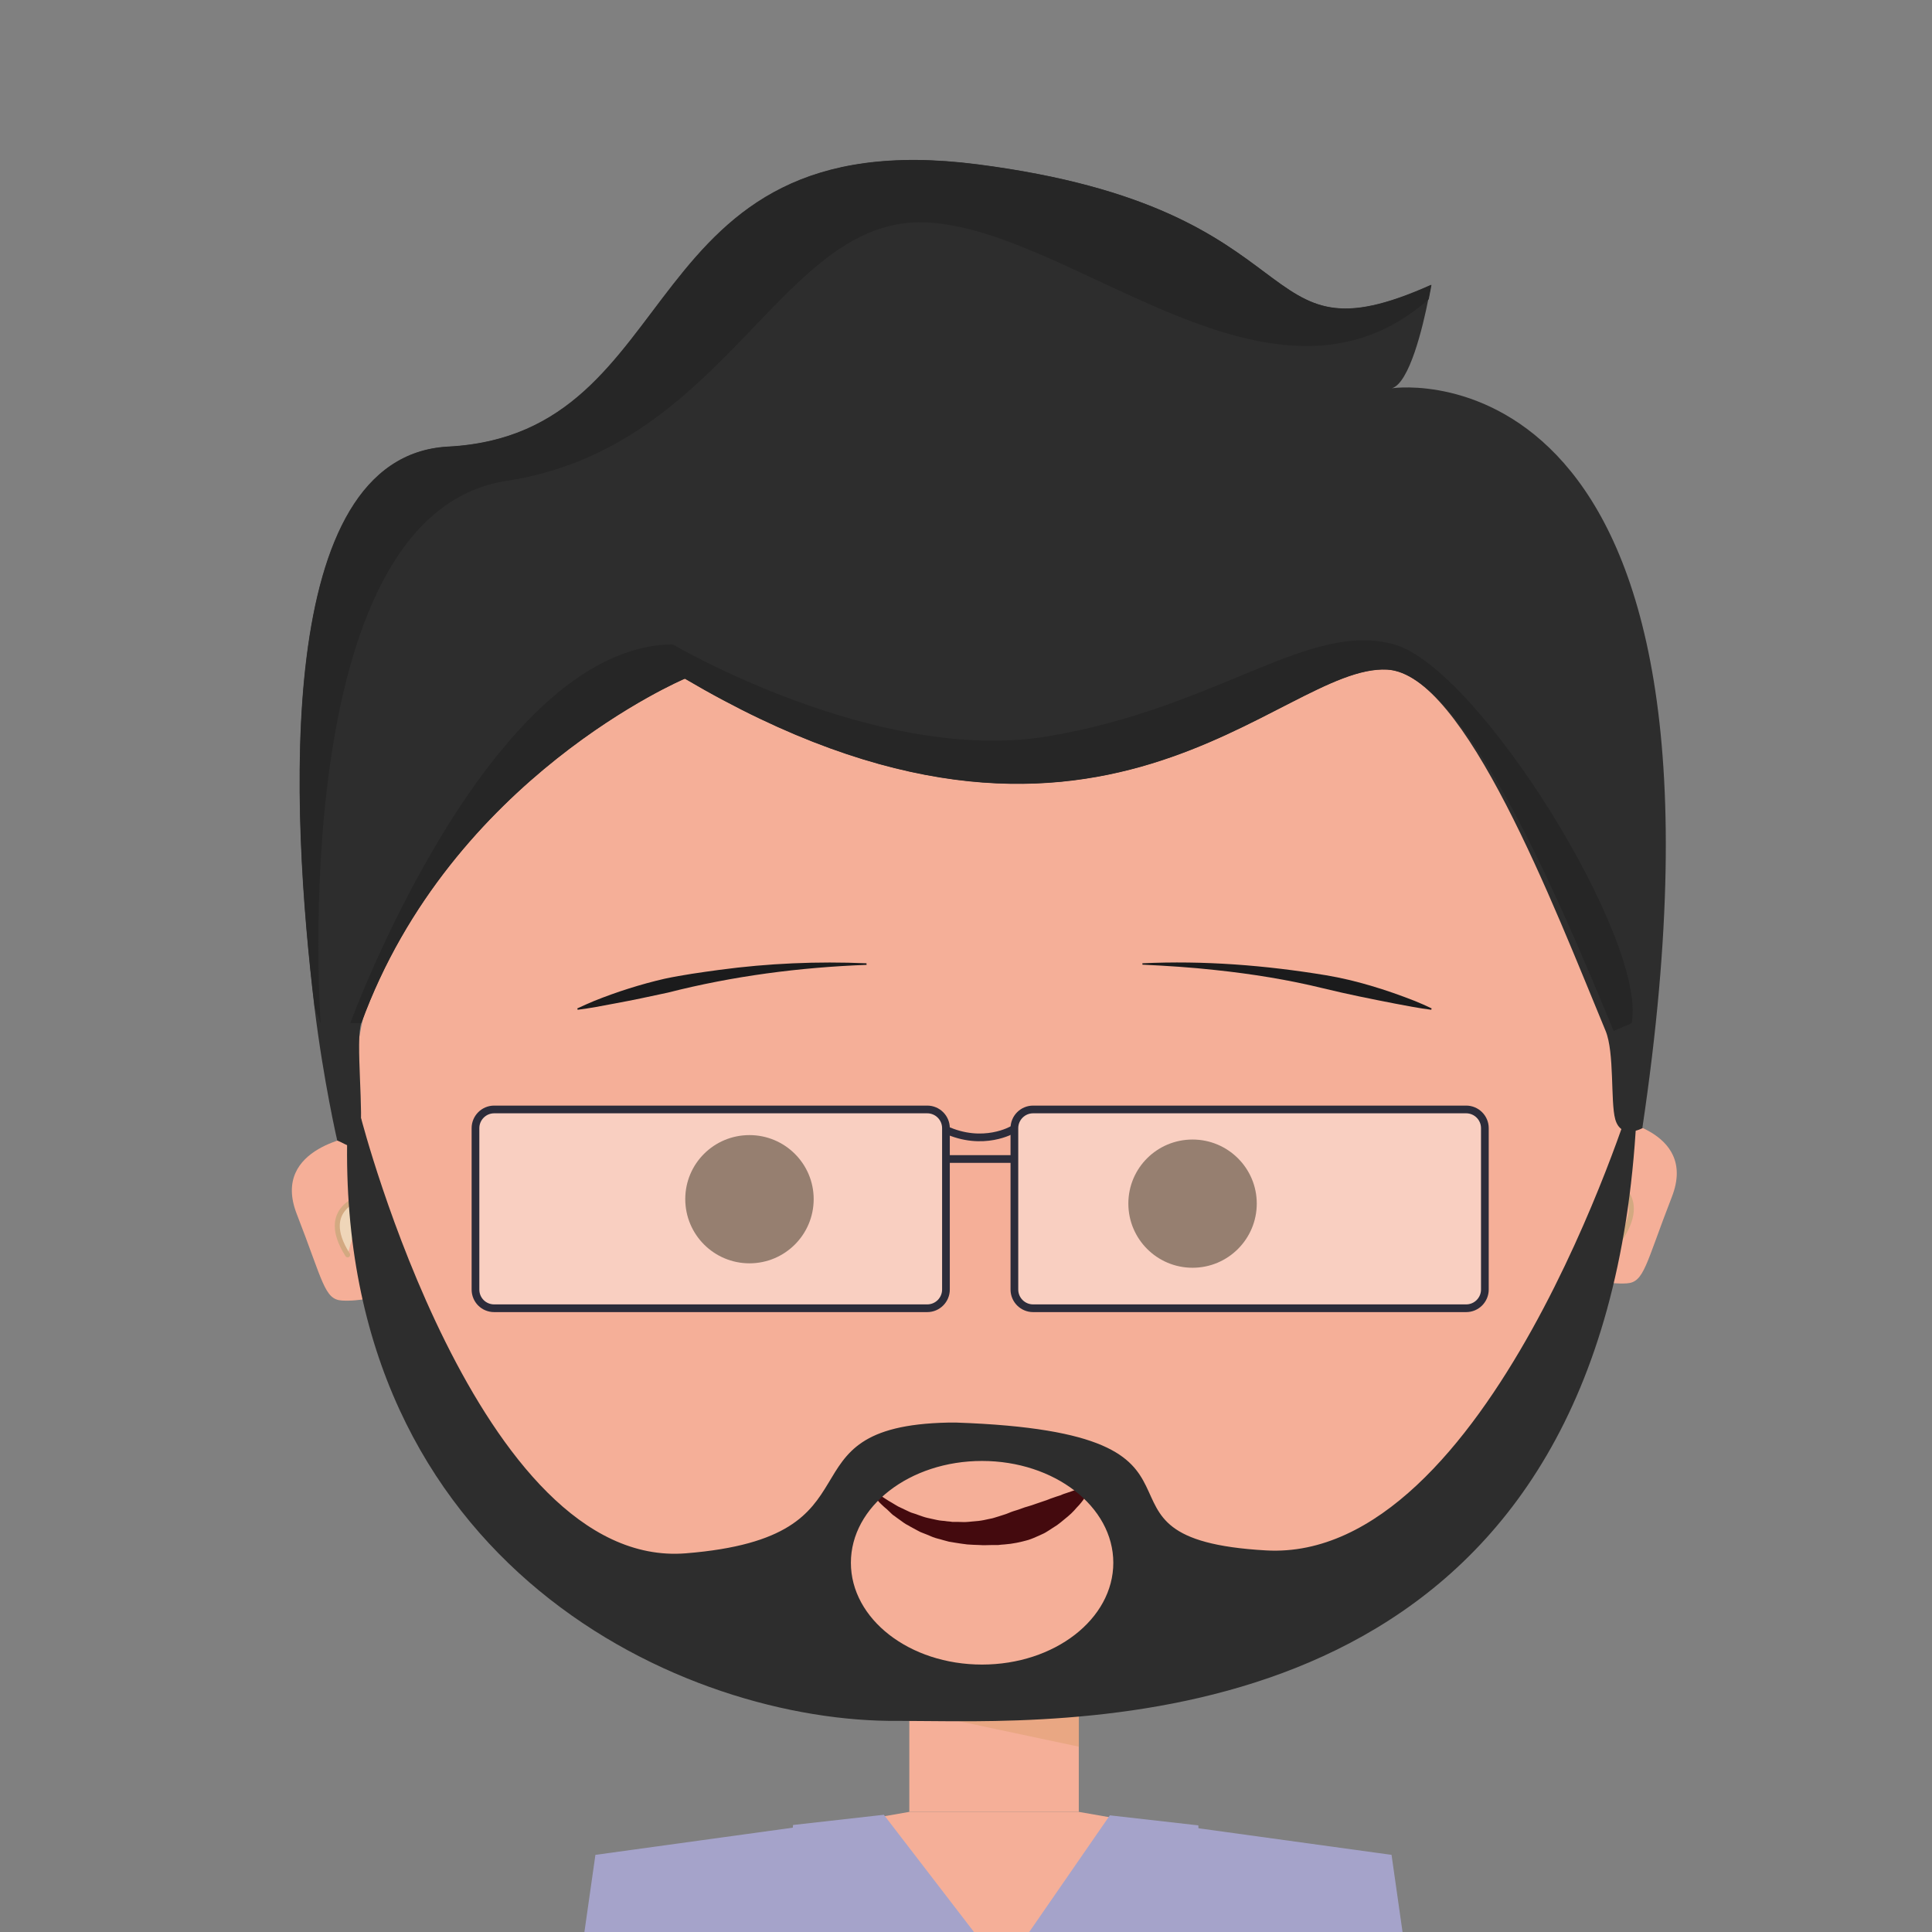 <?xml version="1.0" encoding="UTF-8"?>
<svg id="Capa_1" xmlns="http://www.w3.org/2000/svg" version="1.1" xmlns:xlink="http://www.w3.org/1999/xlink" viewBox="0 0 1002 1002">
  <rect x="0" y="0" width="1002" height="1002" fill="#808080" stroke="none"/>
  <!-- Generator: Adobe Illustrator 29.1.0, SVG Export Plug-In . SVG Version: 2.1.0 Build 142)  -->
  <defs>
    <style>
      .st0 {
        stroke: #d3a981;
        stroke-linecap: round;
        stroke-width: 2.6px;
      }

      .st0, .st1, .st2 {
        fill: none;
      }

      .st0, .st2 {
        stroke-miterlimit: 10;
      }

      .st3 {
        fill: #d69b64;
      }

      .st4 {
        fill: #2d2d2d;
      }

      .st5 {
        fill: #440a0e;
      }

      .st6, .st7 {
        opacity: .4;
      }

      .st8 {
        fill: #262626;
      }

      .st9 {
        fill: #502911;
      }

      .st7 {
        fill: #fff;
        isolation: isolate;
      }

      .st10 {
        fill: #f5af98;
      }

      .st11 {
        clip-path: url(#clippath-1);
      }

      .st12 {
        fill: #a5a3ca;
      }

      .st13 {
        clip-path: url(#clippath-3);
      }

      .st14 {
        fill: #efd6b9;
      }

      .st2 {
        stroke: #2c2c3a;
        stroke-width: 4px;
      }

      .st15 {
        clip-path: url(#clippath-2);
      }

      .st16 {
        fill: #1b1b1c;
      }

      .st17 {
        clip-path: url(#clippath);
      }
    </style>
    <clipPath id="clippath">
      <rect class="st1" x="418.7" y="661.3" width="405.5" height="224.1"/>
    </clipPath>
    <clipPath id="clippath-1">
      <polygon class="st1" points="418.7 884.1 821.3 884.1 824.2 661.3 418.7 665.1 418.7 884.1"/>
    </clipPath>
    <clipPath id="clippath-2">
      <rect class="st1" x="471.6" y="881.1" width="88" height="24.8"/>
    </clipPath>
    <clipPath id="clippath-3">
      <rect class="st1" x="471.6" y="881.1" width="88" height="24.8"/>
    </clipPath>
  </defs>
  <polygon class="st10" points="471.6 939.7 308.8 968 344 1190.7 687.5 1197.2 721.7 968 559.5 939.7 471.6 939.7"/>
  <polygon class="st12" points="458.4 941.2 505.9 1003 520.2 1043.4 533.1 1003 575.6 941.5 621.5 946.7 637.8 1438.7 365.4 1438.7 411.3 946.5 458.4 941.2"/>
  <path class="st10" d="M837.7,573c.2,14-.5,27.9-2.4,41.7,0,0-5.5,44.9-31.5,98.1-15.2,31.2-37.5,65.3-69.8,94.8-47.5,43.3-116.6,76.8-216.9,76.8s-191.4-33.2-241.2-76.3c-29.5-25.5-49.9-54.3-64-81.8-29.6-57.7-31.4-109-31.4-109,0,0-.8-8.7-.4-23.7,1.4-43.2,13.3-139.1,86.5-230.1,127.9-18.2,348-42.9,479.7-20.3,54.9,65.2,90.1,148.8,91.4,229.8h0Z"/>
  <polygon class="st10" points="471.6 877.9 559.5 879.6 559.5 939.7 471.6 939.7 471.6 877.9"/>
  <g class="st6">
    <g class="st17">
      <g class="st11">
        <path class="st3" d="M821.3,665.1s-141.8,263.8-402.6,208.4c0,0,307.9,87,402.6-208.4"/>
      </g>
    </g>
  </g>
  <g class="st6">
    <g class="st15">
      <g class="st13">
        <path class="st3" d="M471.6,881.1s48.8,1.2,88,1.8v23s-87-18.4-88-18.8v-6.1h0Z"/>
      </g>
    </g>
  </g>
  <path class="st10" d="M186.5,588.8s-46.3,5.6-32.6,40.8,14.3,44.3,23.4,44.9c9.1.6,21.2-2.5,21.2-2.5l-12-83.2h0Z"/>
  <path class="st14" d="M188.3,620.8s-23.7,5.4-8,30l8-30Z"/>
  <path class="st0" d="M188.3,620.8s-23.7,5.4-8,30"/>
  <path class="st10" d="M834.5,579.9s46.3,5.6,32.6,40.8-14.3,44.3-23.4,44.9c-9.1.6-21.2-2.5-21.2-2.5l12-83.2h0Z"/>
  <path class="st0" d="M832.7,611.9s23.7,5.4,8,30"/>
  <path class="st16" d="M592.4,499.6c31.9-1.5,63.8,1,95.3,6.2,15.6,2.6,31.2,7.5,46,13.3,3,1.2,5.9,2.5,8.8,3.9l-.2.7c-6.3-.8-12.6-2-18.8-3.2-12.4-2.4-24.8-4.9-37.1-7.9-18.4-4.5-37.1-7.5-56-9.5-12.6-1.4-25.2-2.2-37.9-2.8v-.7h0Z"/>
  <path class="st16" d="M449.5,500.4c-34.8,1.3-69.4,5.8-103.1,14.4-9.2,2-18.6,4-27.9,5.7-6.3,1.2-12.5,2.4-18.9,3.2l-.2-.7c2.9-1.4,5.8-2.6,8.8-3.9,11.7-4.7,24.3-8.7,36.5-11.5,9.4-2,18.9-3.3,28.4-4.6,25.3-3.4,50.9-4.5,76.3-3.4v.7h.1Z"/>
  <path class="st4" d="M852,585s-11.3,6.4-14.3-4.6c-2.5-9.1-.3-34.5-5-45.8-26.8-64.6-72.9-185.3-113.3-187.4-56.1-2.9-148.8,131.5-364.2,4.7,0,0-121.2,51.1-167.8,178.6-3.2,8.7,1.6,48.7-.9,58.2s-6.4,4.8-11.6,2.8c0,0-7.1-30.6-11.8-69.1-12.2-101.3-21.9-286,69.3-290.8,125.9-6.6,94.1-169.6,274.5-146.4,180.3,23.2,139,105.6,235.3,62.5,0,0-.5,2.9-1.4,7.4h0c-2.8,14.2-9.8,43.7-19,46.3,3.9-.8,190.8-23.7,130,383.5h.2Z"/>
  <path class="st8" d="M742.4,147.8s-.5,2.9-1.4,7.4h0c-80.6,70.8-183-35.4-259.6-39.8-76.6-4.4-103.1,116.3-218.7,134-115.6,17.7-96.4,281.3-96.4,281.3l-3.1-8.2c-12.2-101.3-21.9-286,69.3-290.8,125.9-6.6,94.1-169.6,274.5-146.4,180.3,23.2,139,105.6,235.3,62.5h.1Z"/>
  <path class="st8" d="M846.1,530.7l-9.2,4c-26.8-64.6-77-185.3-117.5-187.4-56.1-2.9-148.8,131.5-364.2,4.7,0,0-121.2,51.1-167.8,178.6h-5.7s71.5-195.5,167.2-196.4c0,0,106,62.4,194.4,47.7,88.4-14.7,135.5-60.1,179.7-47.7s131.6,154.1,123.2,196.4h0Z"/>
  <path class="st9" d="M422,621.9c0,18.4-14.9,33.3-33.3,33.3s-33.3-14.9-33.3-33.3,14.9-33.2,33.3-33.2,33.3,14.9,33.3,33.2Z"/>
  <path class="st9" d="M651.8,624.2c0,18.4-14.9,33.3-33.3,33.3s-33.3-14.9-33.3-33.3,14.9-33.2,33.3-33.2,33.3,14.9,33.3,33.2Z"/>
  <path class="st5" d="M451.4,771.6s1.6,1.2,4.4,3.3c.7.5,1.5,1.1,2.3,1.7.8.6,1.8,1.1,2.8,1.8,1,.6,2.1,1.2,3.2,1.9.6.3,1.1.7,1.7,1,.6.3,1.3.6,1.9.9,1.3.6,2.6,1.2,4,1.9.7.3,1.4.6,2.2.8s1.5.5,2.3.8,1.5.5,2.3.8,1.6.5,2.4.7c1.6.4,3.3.7,5,1.1.8.2,1.7.3,2.6.4.9,0,1.8.2,2.7.3.9,0,1.8.2,2.7.3h2.7c1.8,0,3.6.2,5.4,0,1.8-.2,3.6-.3,5.5-.5,1.8-.2,3.6-.6,5.4-1s1.8-.3,2.6-.6l2.6-.8c1.7-.6,3.4-1,5-1.7s3.2-1.2,4.9-1.7c1.6-.5,3.1-1.2,4.7-1.6,1.6-.5,3.1-.9,4.6-1.5,1.5-.5,3-1,4.4-1.5,1.4-.4,2.8-1.1,4.1-1.5,1.3-.5,2.7-.9,3.9-1.3,1.2-.5,2.4-1,3.5-1.3,2.2-.8,4.3-1.4,5.9-2.1,1.7-.6,3-1.1,4-1.4,1-.3,1.5-.4,1.5-.4l1,1.2s-.2.5-.7,1.4-1.2,2.1-2.3,3.7c-.5.8-1.1,1.7-1.8,2.5-.7.9-1.5,1.8-2.4,2.7-.8,1-1.8,2-2.8,3-1.1,1-2.2,2-3.5,3-1.2,1-2.5,2.1-3.9,3.1-1.5.9-2.9,1.9-4.5,2.9s-1.6,1-2.4,1.4c-.9.4-1.7.8-2.6,1.2-1.8.8-3.6,1.6-5.5,2.2-3.9,1.1-8,2-12.3,2.3-1,0-2.1.2-3.2.3h-3.2c-2.2,0-4.3.2-6.4,0-2.1,0-4.3-.2-6.4-.3-2.1-.2-4.2-.6-6.3-.9-1-.2-2.1-.3-3.1-.5-1-.3-2-.5-3-.8s-2-.6-2.9-.8c-1-.3-1.9-.5-2.8-.9-1.8-.8-3.6-1.5-5.4-2.2-.9-.3-1.7-.8-2.5-1.2s-1.6-.9-2.4-1.3c-.8-.4-1.6-.9-2.3-1.3-.8-.4-1.5-.8-2.2-1.3-1.4-1-2.7-1.9-3.9-2.8-.6-.5-1.2-.9-1.8-1.3-.6-.5-1.1-1-1.6-1.5-1-1-2-1.9-3-2.7-.9-.9-1.8-1.6-2.5-2.4s-1.3-1.5-1.9-2.2c-2.3-2.7-3.5-4.2-3.5-4.2l1.1-1.2h-.3Z"/>
  <path class="st4" d="M846.1,570.2s-74.4,240.3-189.4,233.9c-106.9-6-5.7-60.9-160.6-66.3h0c-1.1,0-2.2,0-3.3,0h-1.1c-90.4,1.9-29.9,59.3-136,67.8-107.8,8.7-168.4-225.6-168.4-225.6l-7.2,8.8c-5.1,223.9,175.5,304.9,285.9,303.7l27.9.2c111.3.6,338.9-14.7,354.8-312.6l-2.5-9.7h-.1ZM509.3,863.3c-37.6,0-68-23.6-68-52.8s30.5-52.8,68-52.8,68.1,23.6,68.1,52.8-30.5,52.8-68.1,52.8Z"/>
  <path class="st12" d="M308.8,962l-72.6,509.1,99.9,49.2s30-446.9-27.3-558.4h0Z"/>
  <path class="st12" d="M721.7,962l72.6,509.1-99.9,49.2s-30-446.9,27.3-558.4h0Z"/>
  <path class="st12" d="M422,946.4v776.3s-65.3,19.3-113.2-23c0,0,63.2-587.7,0-737.7l113.2-15.6h0Z"/>
  <path class="st12" d="M608.5,946.4v776.3s65.3,19.3,113.2-23c0,0-63.2-587.7,0-737.7l-113.2-15.6h0Z"/>
  <path class="st7" d="M256.3,575.4h224.6c5.3,0,9.7,4.3,9.7,9.7v83.7c0,5.3-4.3,9.7-9.7,9.7h-224.6c-5.4,0-9.7-4.3-9.7-9.7v-83.7c0-5.3,4.3-9.7,9.7-9.7h0Z"/>
  <path class="st2" d="M256.3,575.4h224.6c5.3,0,9.7,4.3,9.7,9.7v83.7c0,5.3-4.3,9.7-9.7,9.7h-224.6c-5.4,0-9.7-4.3-9.7-9.7v-83.7c0-5.3,4.3-9.7,9.7-9.7h0Z"/>
  <path class="st7" d="M535.8,575.4h224.6c5.3,0,9.7,4.3,9.7,9.7v83.7c0,5.3-4.3,9.7-9.7,9.7h-224.6c-5.3,0-9.7-4.3-9.7-9.7v-83.7c0-5.3,4.3-9.7,9.7-9.7h0Z"/>
  <path class="st2" d="M535.8,575.4h224.6c5.3,0,9.7,4.3,9.7,9.7v83.7c0,5.3-4.3,9.7-9.7,9.7h-224.6c-5.3,0-9.7-4.3-9.7-9.7v-83.7c0-5.3,4.3-9.7,9.7-9.7h0Z"/>
  <path class="st2" d="M490.3,601.1h37.1"/>
  <path class="st2" d="M525.3,585.8s-15.3,9.2-35.1,0"/>
</svg>